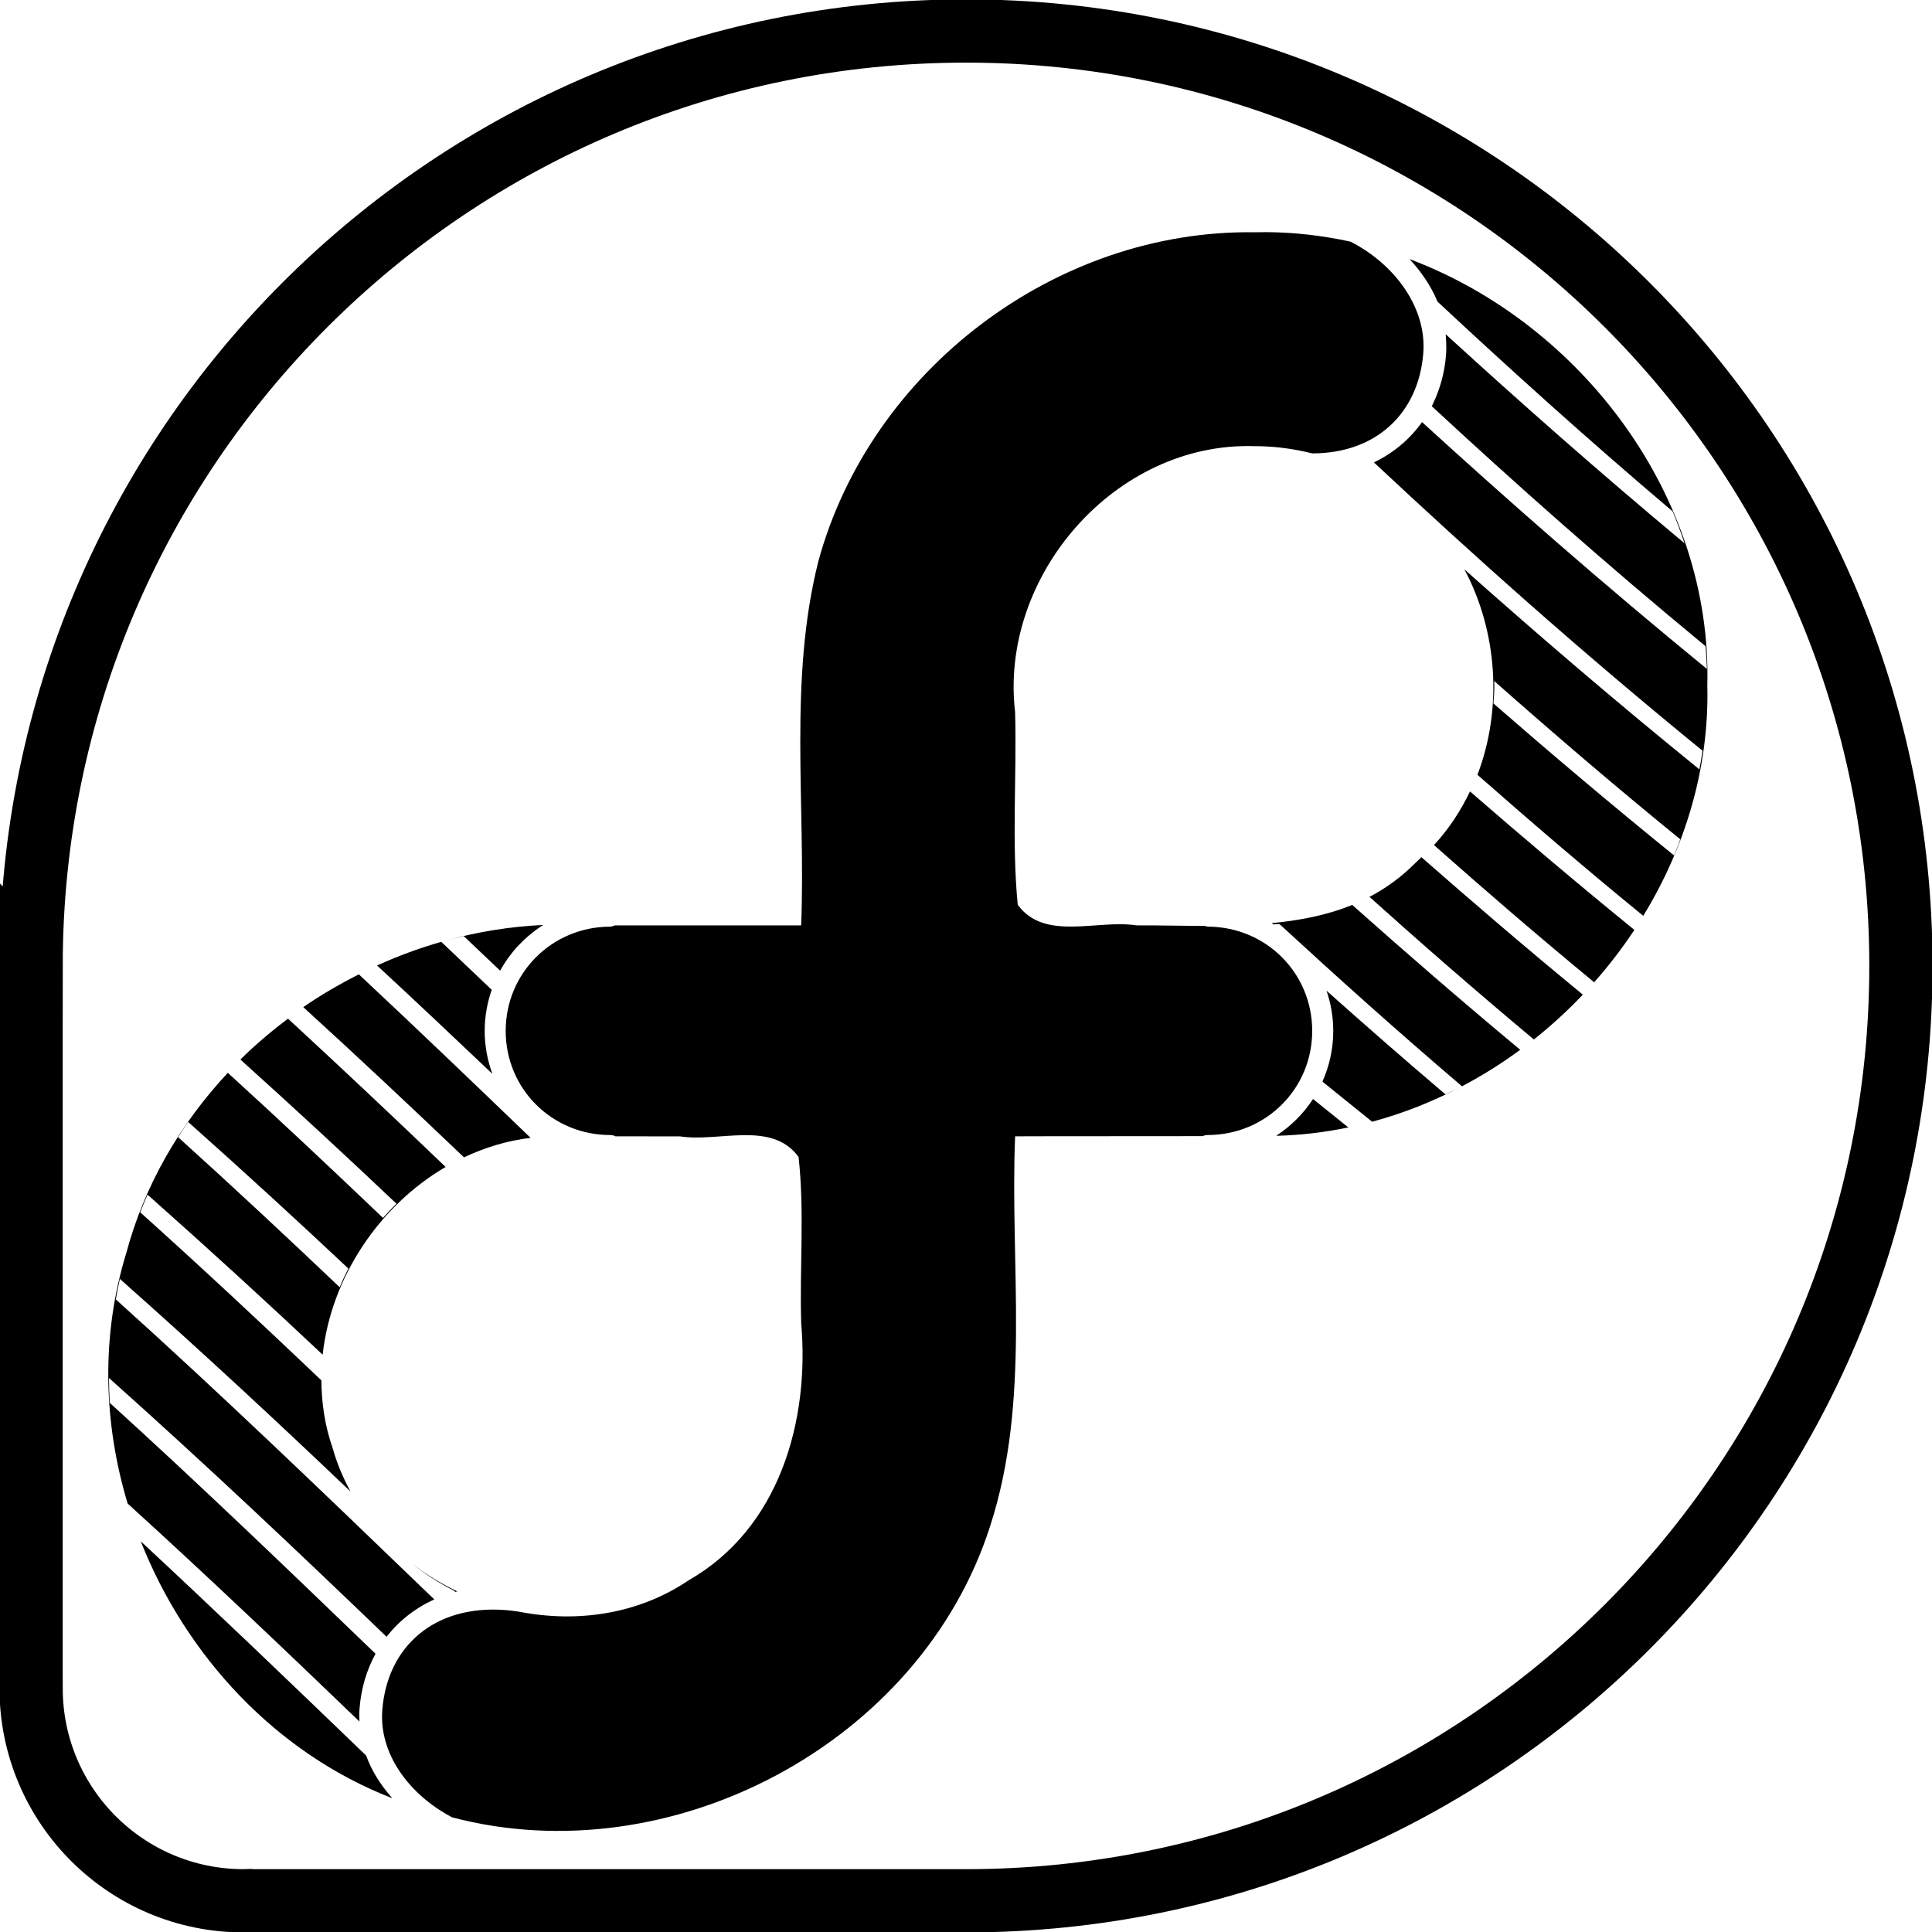 <svg
   xmlns:svg="http://www.w3.org/2000/svg"
   xmlns="http://www.w3.org/2000/svg"
   xmlns:xlink="http://www.w3.org/1999/xlink"
   height="512"
   width="512"
   version="1.1">
  <defs
     >
    <pattern
       xlink:href="#pattern7287"
       id="pattern7297"
       patternTransform="matrix(2.881,0,0,0.727,222.656,-338.204)" />
    <pattern
       xlink:href="#Wavy"
       id="pattern7287"
       patternTransform="translate(-46.045,-314.162)" />
    <pattern
       id="Wavy"
       height="5.181"
       width="30.066"
       patternUnits="userSpaceOnUse"
       >
      <path
         d="M 7.597,0.061 C 5.079,-0.187 2.656,0.302 -0.01,1.788 L -0.01,3.061 C 2.773,1.431 5.173,1.052 7.472,1.280 C 9.770,1.508 11.969,2.361 14.253,3.218 C 18.820,4.931 23.804,6.676 30.066,3.061 L 30.062,1.788 C 23.622,5.497 19.246,3.770 14.691,2.061 C 12.413,1.207 10.115,0.311 7.597,0.061 z "
         style="fill:black;stroke:none;" />
    </pattern>
    <clipPath
       clipPathUnits="userSpaceOnUse"
       id="clipPath7289">
      <path
         d="m 341.418,-253.933 c 0.26,-0.253 0.516,-0.501 0.765,-0.721 -0.26,0.232 -0.513,0.475 -0.765,0.721 z m 0.855,-0.797 c 0.963,-0.839 1.897,-1.479 3.091,-2.177 2.368,-1.385 5.439,-1.379 7.23,0.41 2.164,2.163 2.165,5.307 -0.182,7.654 -1.119,1.118 -1.736,1.308 -3.374,2.946 4.838,-4.836 12.717,-4.872 17.555,-0.035 4.838,4.836 4.838,12.752 0,17.589 l -0.008,0.008 -1.732,1.732 c 2.145,-2.117 5.572,-2.126 7.713,0.012 2.15,2.15 2.128,5.595 -0.015,7.738 l -6.991,6.991 10e-4,0.001 8.755,-8.755 0.003,-0.003 c 9.164,-9.164 9.239,-23.95 0.075,-33.115 -8.817,-8.817 -22.903,-9.147 -32.12,-0.999 z m -7.943,17.593 c 0,0.751 0.036,1.5 0.108,2.248 -0.071,-0.747 -0.108,-1.499 -0.108,-2.248 z m 0.43,4.482 c 0.143,0.739 0.323,1.472 0.537,2.197 -0.215,-0.726 -0.394,-1.458 -0.537,-2.197 z m 2.255,6.429 c 0.358,0.682 0.751,1.35 1.181,2.001 -0.43,-0.651 -0.823,-1.32 -1.181,-2.001 z m 1.181,2.001 c 0.43,0.651 0.895,1.284 1.396,1.899 -0.501,-0.614 -0.967,-1.248 -1.396,-1.899 z m 3.044,21.235 c -9.165,9.165 -9.201,23.986 -0.037,33.15 8.836,8.836 22.964,9.152 32.18,0.949 -0.985,0.865 -1.934,1.51 -3.152,2.224 -2.367,1.385 -5.438,1.38 -7.229,-0.409 -2.163,-2.163 -2.168,-5.306 0.18,-7.654 1.117,-1.117 1.739,-1.308 3.375,-2.944 -4.837,4.837 -12.716,4.873 -17.553,0.036 -4.838,-4.838 -4.874,-12.79 -0.037,-17.627 0.004,-0.004 0.009,-0.006 0.012,-0.01 l 7.505,-7.505 c 0.002,-0.002 0.002,-0.005 0.004,-0.007 l -0.004,0.004 -5.751,5.748 c -2.144,2.144 -5.586,2.167 -7.735,0.018 -2.164,-2.161 -2.116,-5.616 0.051,-7.782 l -1.806,1.806 z m 32.143,34.099 c 0.343,-0.305 0.68,-0.619 1.008,-0.947 1.719,-1.719 3.115,-3.639 4.189,-5.683 -1.074,2.044 -2.47,3.962 -4.189,5.68 -0.348,0.348 -0.68,0.662 -1.008,0.95 z m 5.197,-6.631 c 0.358,-0.681 0.681,-1.374 0.967,-2.08 -0.286,0.705 -0.609,1.399 -0.967,2.08 z m -12.01,-19.655 c 0.287,0.287 0.556,0.586 0.808,0.894 -0.253,-0.308 -0.52,-0.607 -0.807,-0.895 z m 14.265,13.226 c -0.143,0.739 -0.323,1.472 -0.537,2.197 0.214,-0.725 0.394,-1.459 0.537,-2.197 z"
         style="fill:#707070;fill-opacity:1"
         clip-path="none" />
    </clipPath>
    <clipPath
       clipPathUnits="userSpaceOnUse"
       >
      <path
         clip-path="none"
         style="fill:#707070;fill-opacity:1"
         d="m 341.418,-253.933 c 0.26,-0.253 0.516,-0.501 0.765,-0.721 -0.26,0.232 -0.513,0.475 -0.765,0.721 z m 0.855,-0.797 c 0.963,-0.839 1.897,-1.479 3.091,-2.177 2.368,-1.385 5.439,-1.379 7.23,0.41 2.164,2.163 2.165,5.307 -0.182,7.654 -1.119,1.118 -1.736,1.308 -3.374,2.946 4.838,-4.836 12.717,-4.872 17.555,-0.035 4.838,4.836 4.838,12.752 0,17.589 l -0.008,0.008 -1.732,1.732 c 2.145,-2.117 5.572,-2.126 7.713,0.012 2.15,2.15 2.128,5.595 -0.015,7.738 l -6.991,6.991 7.1e-4,7e-4 8.755,-8.755 0.003,-0.003 c 9.164,-9.164 9.239,-23.95 0.075,-33.115 -8.817,-8.817 -22.903,-9.147 -32.12,-0.999 z m -7.943,17.593 c 0,0.751 0.036,1.5 0.108,2.248 -0.071,-0.747 -0.108,-1.499 -0.108,-2.248 z m 0.43,4.482 c 0.143,0.739 0.323,1.472 0.537,2.197 -0.215,-0.726 -0.394,-1.458 -0.537,-2.197 z m 2.255,6.429 c 0.358,0.682 0.751,1.35 1.181,2.001 -0.43,-0.651 -0.823,-1.32 -1.181,-2.001 z m 1.181,2.001 c 0.43,0.651 0.895,1.284 1.396,1.899 -0.501,-0.614 -0.967,-1.248 -1.396,-1.899 z m 3.044,21.235 c -9.165,9.165 -9.201,23.986 -0.037,33.15 8.836,8.836 22.964,9.152 32.18,0.949 -0.985,0.865 -1.934,1.51 -3.152,2.224 -2.367,1.385 -5.438,1.38 -7.229,-0.409 -2.163,-2.163 -2.168,-5.306 0.18,-7.654 1.117,-1.117 1.739,-1.308 3.375,-2.944 -4.837,4.837 -12.716,4.873 -17.553,0.036 -4.838,-4.838 -4.874,-12.79 -0.037,-17.627 0.004,-0.004 0.009,-0.006 0.013,-0.01 l 7.505,-7.505 c 0.002,-0.002 0.002,-0.005 0.004,-0.007 l -0.004,0.004 -5.751,5.748 c -2.144,2.144 -5.586,2.167 -7.735,0.018 -2.164,-2.161 -2.116,-5.616 0.051,-7.782 l -1.806,1.806 z m 32.143,34.099 c 0.343,-0.305 0.68,-0.619 1.008,-0.947 1.719,-1.719 3.115,-3.639 4.189,-5.683 -1.074,2.044 -2.47,3.962 -4.189,5.68 -0.348,0.348 -0.68,0.662 -1.008,0.95 z m 5.197,-6.631 c 0.358,-0.681 0.681,-1.374 0.967,-2.08 -0.286,0.705 -0.609,1.399 -0.967,2.08 z m -12.01,-19.655 c 0.287,0.287 0.556,0.586 0.808,0.894 -0.253,-0.308 -0.52,-0.607 -0.807,-0.895 z m 14.265,13.226 c -0.143,0.739 -0.323,1.472 -0.537,2.197 0.214,-0.725 0.394,-1.459 0.537,-2.197 z"
         />
    </clipPath>
  </defs>
  <path
     style="fill:#000000;fill-opacity:1;stroke-width:5.116"
     d="m 335.641,61.523 c -1.08,-0.007 -2.163,0.002 -3.248,0.029 -52.55,-0.715 -101.7,36.5 -115.518,87.189 -7.941,31.523 -3.312,64.343 -4.557,96.504 h -49.426 c -0.375,0.193 -0.805,0.327 -1.328,0.33 -15.298,0.101 -27.539,12.264 -27.551,27.617 0,15.429 12.354,27.609 27.74,27.609 0.539,0 0.977,0.139 1.359,0.34 5.689,0 11.379,0.007 17.068,0.01 10.416,1.612 24.327,-4.275 31.447,5.445 1.626,14.551 0.243,29.405 0.699,44.074 2.254,25.907 -5.763,54.351 -29.809,68.117 -13.438,9.078 -29.667,11.323 -44.959,8.332 -1.172,-0.158 -1.958,-0.303 -3.576,-0.43 -18.672,-1.46 -31.344,9.477 -32.668,26.469 -0.903,11.597 7.036,22.397 18.488,28.457 57.92,15.283 124.182,-19.519 142.607,-77.217 10.832,-33.382 5.206,-68.796 6.605,-103.258 16.574,-0.071 33.15,2.2e-4 49.725,-0.051 0.365,-0.173 0.781,-0.291 1.279,-0.291 15.386,0 27.73,-12.179 27.73,-27.607 -0.012,-15.353 -12.243,-27.516 -27.541,-27.617 -0.353,-0.003 -0.642,-0.096 -0.928,-0.189 -6.122,-0.02 -12.233,-0.176 -18.139,-0.15 -10.409,-1.61 -24.319,4.28 -31.428,-5.457 -1.64,-16.871 -0.232,-34.051 -0.699,-51.039 -4.239,-36.164 26.559,-71.628 63.365,-70.502 5.185,-0.013 10.352,0.664 15.379,1.918 16.885,0.017 28.184,-10.602 29.43,-26.59 0.924,-11.868 -7.38,-23.423 -19.266,-29.516 -7.27,-1.591 -14.723,-2.476 -22.285,-2.527 z m 37.896,7.135 c 3.131,3.374 5.718,7.142 7.402,11.26 19.23,17.935 39.482,36.247 62.326,55.605 1.153,2.768 2.2,5.585 3.146,8.453 -23.033,-19.218 -43.763,-37.56 -63.264,-55.375 -0.01,-0.04 -0.021,-0.08 -0.031,-0.121 0.049,0.44 0.064,0.886 0.09,1.33 0.088,1.393 0.121,2.8 0.01,4.227 -0.365,4.686 -1.57,9.012 -3.438,12.898 -0.116,0.24 -0.21,0.495 -0.33,0.73 21.942,20.315 45.404,41.196 72.549,63.59 0.17,1.996 0.288,4.002 0.359,6.025 -27.972,-22.876 -52.591,-44.52 -75.496,-65.418 -3.248,4.554 -7.592,8.204 -12.76,10.682 25.956,24.269 53.732,49.192 87.098,76.418 -0.241,1.658 -0.532,3.301 -0.84,4.936 -22.65,-18.375 -43.117,-35.963 -62.285,-53.018 8.804,16.498 10.151,36.978 3.467,54.447 13.759,12.099 28.092,24.429 43.939,37.379 11.147,-18.221 17.515,-39.284 16.979,-61.09 C 453.776,131.695 419.164,85.814 373.537,68.658 Z m 2.805,6.754 c 7.323,10.456 7.322,10.457 0,0 z m 19.617,105.047 c 15.314,13.532 31.406,27.374 49.344,41.975 -0.523,1.438 -1.083,2.857 -1.658,4.268 -17.077,-13.84 -32.855,-27.207 -47.867,-40.277 0.12,-1.591 0.241,-3.186 0.24,-4.807 0,-0.391 -0.053,-0.769 -0.059,-1.158 z m -6.396,29.275 c -2.451,5.136 -5.592,9.955 -9.543,14.219 13.309,11.781 27.219,23.8 42.449,36.361 3.873,-4.374 7.441,-9.014 10.662,-13.879 -15.454,-12.581 -29.826,-24.759 -43.568,-36.701 z m -12.881,17.426 c -0.539,0.491 -1.006,1.037 -1.568,1.51 -3.756,3.793 -7.844,6.728 -12.182,9.012 13.623,12.24 27.982,24.764 43.559,37.791 4.596,-3.65 8.936,-7.625 12.98,-11.881 -15.206,-12.495 -29.24,-24.563 -42.789,-36.432 z m -18.336,12.65 c -6.734,2.768 -13.967,4.122 -21.375,4.836 0.18,0.106 0.362,0.211 0.539,0.32 0.519,-0.044 1.053,-0.025 1.568,-0.08 15.149,13.947 30.965,28.157 48.365,42.996 5.371,-2.832 10.533,-6.067 15.43,-9.674 -15.814,-13.174 -30.491,-25.911 -44.527,-38.398 z m 29.098,48.072 c -1.446,0.741 -2.908,1.453 -4.387,2.137 -11.036,-9.367 -21.406,-18.472 -31.508,-27.467 1.132,3.34 1.776,6.91 1.779,10.641 10e-6,4.801 -1.041,9.342 -2.867,13.449 4.668,3.769 9.054,7.294 13.17,10.631 8.273,-2.226 16.252,-5.405 23.812,-9.391 z m -243.438,-42.756 c -8.754,0.397 -17.41,1.803 -25.814,4.115 1.562,-0.411 3.133,-0.799 4.721,-1.148 3.256,3.068 6.439,6.103 9.633,9.143 2.613,-4.747 6.354,-8.772 10.861,-11.74 -0.034,-0.032 -0.066,-0.069 -0.1,-0.1 0.093,-0.005 0.188,-0.005 0.281,-0.01 0.138,-0.089 0.279,-0.172 0.418,-0.26 z m -27.057,4.469 c -5.817,1.667 -11.51,3.762 -17.021,6.271 10.488,9.713 20.602,19.252 30.568,28.729 -1.303,-3.555 -2.049,-7.383 -2.049,-11.402 0.003,-3.823 0.683,-7.471 1.869,-10.881 -4.449,-4.245 -8.91,-8.488 -13.367,-12.717 z m -21.848,8.619 c -5.086,2.584 -10.043,5.436 -14.73,8.684 14.875,13.559 28.927,26.774 42.59,39.809 5.539,-2.607 11.451,-4.429 17.648,-5.166 -15.12,-14.559 -30.141,-28.956 -45.508,-43.326 z m -18.777,11.742 c -4.434,3.345 -8.678,6.927 -12.621,10.83 14.476,13.025 28.179,25.726 41.371,38.209 -1.248,1.201 -2.43,2.461 -3.578,3.758 C 88.05,309.93 74.485,297.152 60.377,284.305 47.809,297.777 38.255,314.021 33.436,332.186 c -6.709,21.78 -6.045,44.857 0.389,66.268 21.836,19.846 41.816,38.905 61.428,57.764 -0.047,-1.163 -0.054,-2.336 0.039,-3.527 0.414,-5.313 1.903,-10.166 4.227,-14.428 -23.267,-22.408 -46.029,-44.317 -70.43,-66.486 -0.121,-2.185 -0.206,-4.381 -0.209,-6.596 26.582,23.738 50.434,46.349 73.566,68.586 3.299,-4.243 7.604,-7.619 12.652,-9.902 -1.24,-1.187 -2.484,-2.379 -3.697,-3.547 -26.653,-25.664 -52.541,-50.6 -80.713,-75.969 0.317,-1.824 0.68,-3.632 1.078,-5.426 21.893,19.419 41.974,38.089 61.117,56.344 -1.926,-3.58 -3.567,-7.343 -4.688,-11.381 -2.093,-5.942 -2.983,-12.031 -3.027,-18.076 -15.573,-14.837 -31.423,-29.626 -48.016,-44.543 0.618,-1.572 1.268,-3.127 1.949,-4.666 16.341,14.493 31.777,28.626 46.406,42.406 2.235,-20.389 14.883,-39.398 32.588,-49.752 C 104.388,296.111 90.53,283.052 76.324,269.957 Z M 347.963,291.25 c -2.538,3.893 -5.865,7.211 -9.764,9.742 0.12,-10e-4 0.24,0.001 0.359,0 6.36,-0.167 12.628,-0.94 18.768,-2.209 -3.063,-2.455 -6.044,-4.857 -9.363,-7.533 z m -298.1,6.074 c 14.853,13.24 29.014,26.202 42.449,38.85 -0.828,1.622 -1.597,3.269 -2.287,4.965 -13.928,-13.245 -28.077,-26.458 -42.82,-39.768 0.86,-1.367 1.745,-2.718 2.658,-4.047 z M 37.303,408.465 c 12.01,30.38 35.833,56.159 66.662,68.086 -3.009,-3.402 -5.441,-7.171 -6.936,-11.311 -0.158,-0.152 -0.321,-0.308 -0.479,-0.459 C 76.802,445.765 57.419,427.147 37.303,408.465 Z m 71.795,5.836 c 3.457,2.77 7.196,5.207 11.186,7.225 0.122,0.118 0.247,0.232 0.369,0.35 0.178,-0.048 0.362,-0.085 0.541,-0.131 -4.287,-2.05 -8.35,-4.543 -12.096,-7.443 z m 10.896,13.07 -5.496,1.508 z m -17.758,11.08 -2.449,4.607 z M 97.75,453.889 c 2.148,12.348 2.148,12.349 0,0 z"
     />
  <path
     d="M 503.765,255.984 C 503.765,119.148 392.834,8.216 256,8.216 119.225,8.216 8.342,119.055 8.243,255.809 l -0.007,-0.008 v 191.733 l 0.007,0.008 c 0.078,31.051 25.257,56.188 56.327,56.188 l 0.269,-0.008 0.015,0.008 H 256.098 c 136.79,-0.051 247.666,-110.944 247.666,-247.746"
     style="fill:none;fill-opacity:1;fill-rule:nonzero;stroke:#000;stroke-width:16.762;stroke-miterlimit:4;stroke-dasharray:none"
      />
</svg>